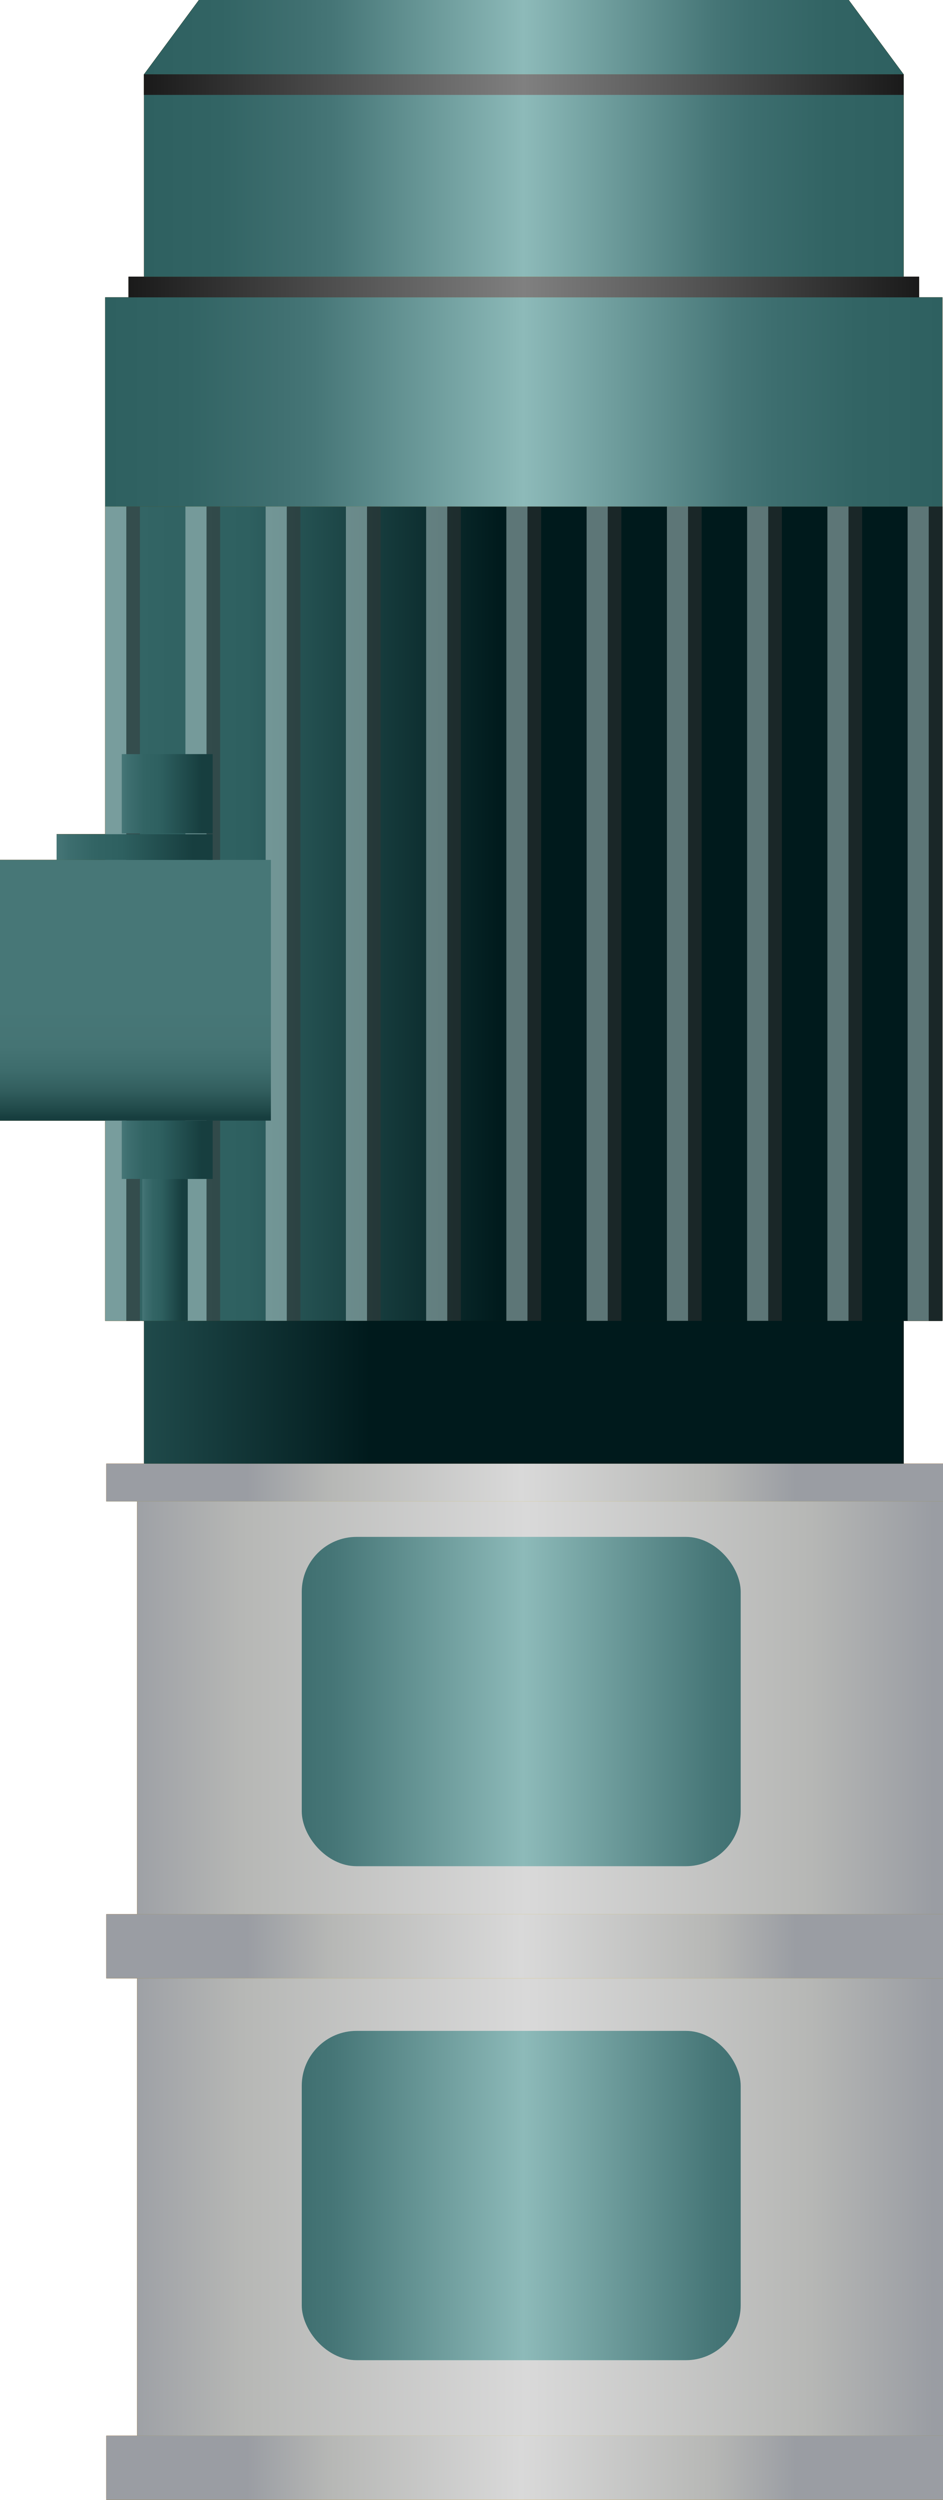 <?xml version="1.0" encoding="UTF-8" standalone="no" ?>
<?xml-stylesheet type="text/css" href="..\css\base.css" ?>

<svg  version="1.1"  xmlns:svg="http://www.w3.org/2000/svg" xmlns="http://www.w3.org/2000/svg"  preserveAspectRatio="none"
	 width="34.375px" height="91.087px" viewBox="0 0 34.375 91.087" enable-background="new 0 0 34.375 91.087" xml:space="preserve">
	 <title>Шурф</title>
	   <defs>
		<linearGradient id="SVGID_1_" gradientUnits="userSpaceOnUse" x1="0.583" y1="33.293" x2="20.833" y2="33.293">
			<stop  offset="0" style="stop-color:#767676"/>
			<stop  offset="0.08" style="stop-color:#6E6E6E"/>
			<stop  offset="0.246" style="stop-color:#646464"/>
			<stop  offset="0.418" style="stop-color:#606060"/>
			<stop  offset="0.874" style="stop-color:#1A1A1A"/>
		</linearGradient>
		<linearGradient id="SVGID_2_" gradientUnits="userSpaceOnUse" x1="3.834" y1="14.646" x2="34.352" y2="14.646">
			<stop  offset="0" style="stop-color:#606060"/>
			<stop  offset="0.101" style="stop-color:#646464"/>
			<stop  offset="0.211" style="stop-color:#707070"/>
			<stop  offset="0.25" style="stop-color:#767676"/>
			<stop  offset="0.5" style="stop-color:#BABABA"/>
			<stop  offset="0.75" style="stop-color:#767676"/>
			<stop  offset="0.798" style="stop-color:#6E6E6E"/>
			<stop  offset="0.897" style="stop-color:#646464"/>
			<stop  offset="1" style="stop-color:#606060"/>
		</linearGradient>
		<linearGradient id="SVGID_3_" gradientUnits="userSpaceOnUse" x1="4.686" y1="10.458" x2="33.5" y2="10.458">
			<stop  offset="0" style="stop-color:#1A1A1A"/>
			<stop  offset="0.5" style="stop-color:#808080"/>
			<stop  offset="1" style="stop-color:#1A1A1A"/>
		</linearGradient>
		<linearGradient id="SVGID_4_" gradientUnits="userSpaceOnUse" x1="5.25" y1="6.396" x2="32.94" y2="6.396">
			<stop  offset="0" style="stop-color:#606060"/>
			<stop  offset="0.101" style="stop-color:#646464"/>
			<stop  offset="0.211" style="stop-color:#707070"/>
			<stop  offset="0.25" style="stop-color:#767676"/>
			<stop  offset="0.5" style="stop-color:#BABABA"/>
			<stop  offset="0.75" style="stop-color:#767676"/>
			<stop  offset="0.798" style="stop-color:#6E6E6E"/>
			<stop  offset="0.897" style="stop-color:#646464"/>
			<stop  offset="1" style="stop-color:#606060"/>
		</linearGradient>
		<linearGradient id="SVGID_5_" gradientUnits="userSpaceOnUse" x1="-9.5" y1="50.73" x2="16.801" y2="50.73">
			<stop  offset="0" style="stop-color:#767676"/>
			<stop  offset="0.08" style="stop-color:#6E6E6E"/>
			<stop  offset="0.246" style="stop-color:#646464"/>
			<stop  offset="0.418" style="stop-color:#606060"/>
			<stop  offset="0.874" style="stop-color:#1A1A1A"/>
		</linearGradient>
		<linearGradient id="SVGID_6_" gradientUnits="userSpaceOnUse" x1="5.25" y1="1.353" x2="32.94" y2="1.353">
			<stop  offset="0" style="stop-color:#606060"/>
			<stop  offset="0.101" style="stop-color:#646464"/>
			<stop  offset="0.211" style="stop-color:#707070"/>
			<stop  offset="0.25" style="stop-color:#767676"/>
			<stop  offset="0.5" style="stop-color:#BABABA"/>
			<stop  offset="0.75" style="stop-color:#767676"/>
			<stop  offset="0.798" style="stop-color:#6E6E6E"/>
			<stop  offset="0.897" style="stop-color:#646464"/>
			<stop  offset="1" style="stop-color:#606060"/>
		</linearGradient>
		<linearGradient id="SVGID_7_" gradientUnits="userSpaceOnUse" x1="4.938" y1="31.083" x2="4.938" y2="40.708">
			<stop  offset="0.588" style="stop-color:#777777"/>
			<stop  offset="0.73" style="stop-color:#747474"/>
			<stop  offset="0.824" style="stop-color:#6C6C6C"/>
			<stop  offset="0.903" style="stop-color:#5D5D5D"/>
			<stop  offset="0.975" style="stop-color:#484848"/>
			<stop  offset="1" style="stop-color:#3E3E3E"/>
		</linearGradient>
		<linearGradient id="SVGID_11_" gradientUnits="userSpaceOnUse" x1="2.062" y1="30.864" x2="7.75" y2="30.864">
			<stop  offset="0" style="stop-color:#767676"/>
			<stop  offset="0.08" style="stop-color:#6E6E6E"/>
			<stop  offset="0.246" style="stop-color:#646464"/>
			<stop  offset="0.418" style="stop-color:#606060"/>
			<stop  offset="0.874" style="stop-color:#3E3E3E"/>
		</linearGradient>
		<linearGradient id="SVGID_12_" gradientUnits="userSpaceOnUse" x1="4.438" y1="28.922" x2="7.75" y2="28.922">
			<stop  offset="0" style="stop-color:#767676"/>
			<stop  offset="0.08" style="stop-color:#6E6E6E"/>
			<stop  offset="0.246" style="stop-color:#646464"/>
			<stop  offset="0.418" style="stop-color:#606060"/>
			<stop  offset="0.874" style="stop-color:#3E3E3E"/>
		</linearGradient>
		<linearGradient id="SVGID_13_" gradientUnits="userSpaceOnUse" x1="4.438" y1="41.895" x2="7.75" y2="41.895">
			<stop  offset="0" style="stop-color:#767676"/>
			<stop  offset="0.08" style="stop-color:#6E6E6E"/>
			<stop  offset="0.246" style="stop-color:#646464"/>
			<stop  offset="0.418" style="stop-color:#606060"/>
			<stop  offset="0.874" style="stop-color:#3E3E3E"/>
		</linearGradient>
		<linearGradient id="SVGID_14_" gradientUnits="userSpaceOnUse" x1="5.188" y1="45.543" x2="6.844" y2="45.543">
			<stop  offset="0" style="stop-color:#767676"/>
			<stop  offset="0.08" style="stop-color:#6E6E6E"/>
			<stop  offset="0.246" style="stop-color:#646464"/>
			<stop  offset="0.418" style="stop-color:#606060"/>
			<stop  offset="0.874" style="stop-color:#3E3E3E"/>
		</linearGradient>
		<linearGradient id="SVGID_15_" gradientUnits="userSpaceOnUse" x1="5.25" y1="3.083" x2="32.935" y2="3.083">
			<stop  offset="0" style="stop-color:#1A1A1A"/>
			<stop  offset="0.5" style="stop-color:#808080"/>
			<stop  offset="1" style="stop-color:#1A1A1A"/>
		</linearGradient>
		<linearGradient id="SVGID_16_" gradientUnits="userSpaceOnUse" x1="9" y1="54.02" x2="29" y2="54.02">
			<stop  offset="0" style="stop-color:#9D9D9D"/>
			<stop  offset="0.15" style="stop-color:#B7B7B7"/>
			<stop  offset="0.5" style="stop-color:#D9D9D9"/>
			<stop  offset="0.85" style="stop-color:#B7B7B7"/>
			<stop  offset="1" style="stop-color:#9D9D9D"/>
		</linearGradient>
		<linearGradient id="SVGID_17_" gradientUnits="userSpaceOnUse" x1="4.333" y1="62.228" x2="34" y2="62.228">
			<stop  offset="0" style="stop-color:#9D9D9D"/>
			<stop  offset="0.15" style="stop-color:#B7B7B7"/>
			<stop  offset="0.5" style="stop-color:#D9D9D9"/>
			<stop  offset="0.85" style="stop-color:#B7B7B7"/>
			<stop  offset="1" style="stop-color:#9D9D9D"/>
		</linearGradient>
		<linearGradient id="SVGID_18_" gradientUnits="userSpaceOnUse" x1="9" y1="70.917" x2="29" y2="70.917">
			<stop  offset="0" style="stop-color:#9D9D9D"/>
			<stop  offset="0.15" style="stop-color:#B7B7B7"/>
			<stop  offset="0.5" style="stop-color:#D9D9D9"/>
			<stop  offset="0.85" style="stop-color:#B7B7B7"/>
			<stop  offset="1" style="stop-color:#9D9D9D"/>
		</linearGradient>
		<linearGradient id="SVGID_21_" gradientUnits="userSpaceOnUse" x1="4.333" y1="80.418" x2="34" y2="80.418">
			<stop  offset="0" style="stop-color:#9D9D9D"/>
			<stop  offset="0.15" style="stop-color:#B7B7B7"/>
			<stop  offset="0.5" style="stop-color:#D9D9D9"/>
			<stop  offset="0.85" style="stop-color:#B7B7B7"/>
			<stop  offset="1" style="stop-color:#9D9D9D"/>
		</linearGradient>
		<linearGradient id="SVGID_22_" gradientUnits="userSpaceOnUse" x1="9" y1="89.92" x2="29" y2="89.92">
			<stop  offset="0" style="stop-color:#9D9D9D"/>
			<stop  offset="0.15" style="stop-color:#B7B7B7"/>
			<stop  offset="0.5" style="stop-color:#D9D9D9"/>
			<stop  offset="0.85" style="stop-color:#B7B7B7"/>
			<stop  offset="1" style="stop-color:#9D9D9D"/>
		</linearGradient>

		<linearGradient id="green_1_" gradientUnits="userSpaceOnUse" x1="0.583" y1="33.293" x2="20.833" y2="33.293">
			<stop  offset="0" style="stop-color:#467677"/>
			<stop  offset="0.08" style="stop-color:#3D6E6F"/>
			<stop  offset="0.246" style="stop-color:#326464"/>
			<stop  offset="0.418" style="stop-color:#2E6060"/>
			<stop  offset="0.874" style="stop-color:#001A1C"/>
		</linearGradient>
		<linearGradient id="green_2_" gradientUnits="userSpaceOnUse" x1="3.834" y1="14.646" x2="34.352" y2="14.646">
			<stop  offset="0" style="stop-color:#2E6060"/>
			<stop  offset="0.101" style="stop-color:#326464"/>
			<stop  offset="0.211" style="stop-color:#407071"/>
			<stop  offset="0.25" style="stop-color:#467677"/>
			<stop  offset="0.5" style="stop-color:#8DBAB9"/>
			<stop  offset="0.75" style="stop-color:#467677"/>
			<stop  offset="0.798" style="stop-color:#3D6E6F"/>
			<stop  offset="0.897" style="stop-color:#326464"/>
			<stop  offset="1" style="stop-color:#2E6060"/>
		</linearGradient>
		<linearGradient id="green_3_" gradientUnits="userSpaceOnUse" x1="4.686" y1="10.458" x2="33.5" y2="10.458">
			<stop  offset="0" style="stop-color:#1A1A1A"/>
			<stop  offset="0.5" style="stop-color:#808080"/>
			<stop  offset="1" style="stop-color:#1A1A1A"/>
		</linearGradient>
		<linearGradient id="green_4_" gradientUnits="userSpaceOnUse" x1="5.25" y1="6.396" x2="32.94" y2="6.396">
			<stop  offset="0" style="stop-color:#2E6060"/>
			<stop  offset="0.101" style="stop-color:#326464"/>
			<stop  offset="0.211" style="stop-color:#407071"/>
			<stop  offset="0.25" style="stop-color:#467677"/>
			<stop  offset="0.5" style="stop-color:#8DBAB9"/>
			<stop  offset="0.75" style="stop-color:#467677"/>
			<stop  offset="0.798" style="stop-color:#3D6E6F"/>
			<stop  offset="0.897" style="stop-color:#326464"/>
			<stop  offset="1" style="stop-color:#2E6060"/>
		</linearGradient>
		<linearGradient id="green_5_" gradientUnits="userSpaceOnUse" x1="-9.5" y1="50.73" x2="16.801" y2="50.73">
			<stop  offset="0" style="stop-color:#467677"/>
			<stop  offset="0.08" style="stop-color:#3D6E6F"/>
			<stop  offset="0.246" style="stop-color:#326464"/>
			<stop  offset="0.418" style="stop-color:#2E6060"/>
			<stop  offset="0.874" style="stop-color:#001A1C"/>
		</linearGradient>
		<linearGradient id="green_6_" gradientUnits="userSpaceOnUse" x1="5.25" y1="1.353" x2="32.94" y2="1.353">
			<stop  offset="0" style="stop-color:#2E6060"/>
			<stop  offset="0.101" style="stop-color:#326464"/>
			<stop  offset="0.211" style="stop-color:#407071"/>
			<stop  offset="0.25" style="stop-color:#467677"/>
			<stop  offset="0.5" style="stop-color:#8DBAB9"/>
			<stop  offset="0.75" style="stop-color:#467677"/>
			<stop  offset="0.798" style="stop-color:#3D6E6F"/>
			<stop  offset="0.897" style="stop-color:#326464"/>
			<stop  offset="1" style="stop-color:#2E6060"/>
		</linearGradient>
		<linearGradient id="green_7_" gradientUnits="userSpaceOnUse" x1="4.938" y1="31.083" x2="4.938" y2="40.708">
			<stop  offset="0.588" style="stop-color:#477777"/>
			<stop  offset="0.73" style="stop-color:#457474"/>
			<stop  offset="0.824" style="stop-color:#3D6C6C"/>
			<stop  offset="0.903" style="stop-color:#315D5D"/>
			<stop  offset="0.975" style="stop-color:#1F4848"/>
			<stop  offset="1" style="stop-color:#173E3F"/>
		</linearGradient>
		<linearGradient id="green_11_" gradientUnits="userSpaceOnUse" x1="2.062" y1="30.864" x2="7.75" y2="30.864">
			<stop  offset="0" style="stop-color:#467677"/>
			<stop  offset="0.08" style="stop-color:#3D6E6F"/>
			<stop  offset="0.246" style="stop-color:#326464"/>
			<stop  offset="0.418" style="stop-color:#2E6060"/>
			<stop  offset="0.874" style="stop-color:#173E3F"/>
		</linearGradient>
		<linearGradient id="green_12_" gradientUnits="userSpaceOnUse" x1="4.438" y1="28.922" x2="7.75" y2="28.922">
			<stop  offset="0" style="stop-color:#467677"/>
			<stop  offset="0.08" style="stop-color:#3D6E6F"/>
			<stop  offset="0.246" style="stop-color:#326464"/>
			<stop  offset="0.418" style="stop-color:#2E6060"/>
			<stop  offset="0.874" style="stop-color:#173E3F"/>
		</linearGradient>
		<linearGradient id="green_13_" gradientUnits="userSpaceOnUse" x1="4.438" y1="41.895" x2="7.75" y2="41.895">
			<stop  offset="0" style="stop-color:#467677"/>
			<stop  offset="0.08" style="stop-color:#3D6E6F"/>
			<stop  offset="0.246" style="stop-color:#326464"/>
			<stop  offset="0.418" style="stop-color:#2E6060"/>
			<stop  offset="0.874" style="stop-color:#173E3F"/>
		</linearGradient>
		<linearGradient id="green_14_" gradientUnits="userSpaceOnUse" x1="5.188" y1="45.543" x2="6.844" y2="45.543">
			<stop  offset="0" style="stop-color:#467677"/>
			<stop  offset="0.08" style="stop-color:#3D6E6F"/>
			<stop  offset="0.246" style="stop-color:#326464"/>
			<stop  offset="0.418" style="stop-color:#2E6060"/>
			<stop  offset="0.874" style="stop-color:#173E3F"/>
		</linearGradient>
		<linearGradient id="green_15_" gradientUnits="userSpaceOnUse" x1="5.25" y1="3.083" x2="32.935" y2="3.083">
			<stop  offset="0" style="stop-color:#1A1A1A"/>
			<stop  offset="0.5" style="stop-color:#808080"/>
			<stop  offset="1" style="stop-color:#1A1A1A"/>
		</linearGradient>
		<linearGradient id="green_16_" gradientUnits="userSpaceOnUse" x1="9" y1="54.02" x2="29" y2="54.02">
			<stop  offset="0" style="stop-color:#9A9DA3"/>
			<stop  offset="0.15" style="stop-color:#B6B7B5"/>
			<stop  offset="0.5" style="stop-color:#D9D9D9"/>
			<stop  offset="0.85" style="stop-color:#B6B7B5"/>
			<stop  offset="1" style="stop-color:#9A9DA3"/>
		</linearGradient>
		<linearGradient id="green_17_" gradientUnits="userSpaceOnUse" x1="4.333" y1="62.228" x2="34" y2="62.228">
			<stop  offset="0" style="stop-color:#9A9DA3"/>
			<stop  offset="0.15" style="stop-color:#B6B7B5"/>
			<stop  offset="0.5" style="stop-color:#D9D9D9"/>
			<stop  offset="0.85" style="stop-color:#B6B7B5"/>
			<stop  offset="1" style="stop-color:#9A9DA3"/>
		</linearGradient>
		<linearGradient id="green_18_" gradientUnits="userSpaceOnUse" x1="9" y1="70.917" x2="29" y2="70.917">
			<stop  offset="0" style="stop-color:#9A9DA3"/>
			<stop  offset="0.15" style="stop-color:#B6B7B5"/>
			<stop  offset="0.5" style="stop-color:#D9D9D9"/>
			<stop  offset="0.85" style="stop-color:#B6B7B5"/>
			<stop  offset="1" style="stop-color:#9A9DA3"/>
		</linearGradient>
		<linearGradient id="green_21_" gradientUnits="userSpaceOnUse" x1="4.333" y1="80.418" x2="34" y2="80.418">
			<stop  offset="0" style="stop-color:#9A9DA3"/>
			<stop  offset="0.15" style="stop-color:#B6B7B5"/>
			<stop  offset="0.5" style="stop-color:#D9D9D9"/>
			<stop  offset="0.85" style="stop-color:#B6B7B5"/>
			<stop  offset="1" style="stop-color:#9A9DA3"/>
		</linearGradient>
		<linearGradient id="green_22_" gradientUnits="userSpaceOnUse" x1="9" y1="89.92" x2="29" y2="89.92">
			<stop  offset="0" style="stop-color:#9A9DA3"/>
			<stop  offset="0.15" style="stop-color:#B6B7B5"/>
			<stop  offset="0.5" style="stop-color:#D9D9D9"/>
			<stop  offset="0.85" style="stop-color:#B6B7B5"/>
			<stop  offset="1" style="stop-color:#9A9DA3"/>
		</linearGradient>

		<linearGradient id="red_1_" gradientUnits="userSpaceOnUse" x1="0.583" y1="33.293" x2="20.833" y2="33.293">
			<stop  offset="0" style="stop-color:#760000"/>
			<stop  offset="0.08" style="stop-color:#6E0000"/>
			<stop  offset="0.246" style="stop-color:#640000"/>
			<stop  offset="0.418" style="stop-color:#600000"/>
			<stop  offset="0.874" style="stop-color:#1A0000"/>
		</linearGradient>
		<linearGradient id="red_2_" gradientUnits="userSpaceOnUse" x1="3.834" y1="14.646" x2="34.352" y2="14.646">
			<stop  offset="0" style="stop-color:#600000"/>
			<stop  offset="0.101" style="stop-color:#640000"/>
			<stop  offset="0.211" style="stop-color:#700000"/>
			<stop  offset="0.25" style="stop-color:#760000"/>
			<stop  offset="0.5" style="stop-color:#BA0000"/>
			<stop  offset="0.75" style="stop-color:#760000"/>
			<stop  offset="0.798" style="stop-color:#6E0000"/>
			<stop  offset="0.897" style="stop-color:#640000"/>
			<stop  offset="1" style="stop-color:#600000"/>
		</linearGradient>
		<linearGradient id="red_3_" gradientUnits="userSpaceOnUse" x1="4.686" y1="10.458" x2="33.5" y2="10.458">
			<stop  offset="0" style="stop-color:#1A0000"/>
			<stop  offset="0.5" style="stop-color:#800000"/>
			<stop  offset="1" style="stop-color:#1A0000"/>
		</linearGradient>
		<linearGradient id="red_4_" gradientUnits="userSpaceOnUse" x1="5.25" y1="6.396" x2="32.94" y2="6.396">
			<stop  offset="0" style="stop-color:#600000"/>
			<stop  offset="0.101" style="stop-color:#640000"/>
			<stop  offset="0.211" style="stop-color:#700000"/>
			<stop  offset="0.25" style="stop-color:#760000"/>
			<stop  offset="0.5" style="stop-color:#BA0000"/>
			<stop  offset="0.75" style="stop-color:#760000"/>
			<stop  offset="0.798" style="stop-color:#6E0000"/>
			<stop  offset="0.897" style="stop-color:#640000"/>
			<stop  offset="1" style="stop-color:#600000"/>
		</linearGradient>
		<linearGradient id="red_5_" gradientUnits="userSpaceOnUse" x1="-9.5" y1="50.73" x2="16.801" y2="50.73">
			<stop  offset="0" style="stop-color:#760000"/>
			<stop  offset="0.08" style="stop-color:#6E0000"/>
			<stop  offset="0.246" style="stop-color:#640000"/>
			<stop  offset="0.418" style="stop-color:#600000"/>
			<stop  offset="0.874" style="stop-color:#1A0000"/>
		</linearGradient>
		<linearGradient id="red_6_" gradientUnits="userSpaceOnUse" x1="5.25" y1="1.353" x2="32.94" y2="1.353">
			<stop  offset="0" style="stop-color:#600000"/>
			<stop  offset="0.101" style="stop-color:#640000"/>
			<stop  offset="0.211" style="stop-color:#700000"/>
			<stop  offset="0.25" style="stop-color:#760000"/>
			<stop  offset="0.5" style="stop-color:#BA0000"/>
			<stop  offset="0.75" style="stop-color:#760000"/>
			<stop  offset="0.798" style="stop-color:#6E0000"/>
			<stop  offset="0.897" style="stop-color:#640000"/>
			<stop  offset="1" style="stop-color:#600000"/>
		</linearGradient>
		<linearGradient id="red_7_" gradientUnits="userSpaceOnUse" x1="4.938" y1="31.083" x2="4.938" y2="40.708">
			<stop  offset="0.588" style="stop-color:#770000"/>
			<stop  offset="0.73" style="stop-color:#740000"/>
			<stop  offset="0.824" style="stop-color:#6C0000"/>
			<stop  offset="0.903" style="stop-color:#5D0000"/>
			<stop  offset="0.975" style="stop-color:#480000"/>
			<stop  offset="1" style="stop-color:#3E0000"/>
		</linearGradient>
		<linearGradient id="red_11_" gradientUnits="userSpaceOnUse" x1="2.062" y1="30.864" x2="7.75" y2="30.864">
			<stop  offset="0" style="stop-color:#760000"/>
			<stop  offset="0.08" style="stop-color:#6E0000"/>
			<stop  offset="0.246" style="stop-color:#640000"/>
			<stop  offset="0.418" style="stop-color:#600000"/>
			<stop  offset="0.874" style="stop-color:#3E0000"/>
		</linearGradient>
		<linearGradient id="red_12_" gradientUnits="userSpaceOnUse" x1="4.438" y1="28.922" x2="7.75" y2="28.922">
			<stop  offset="0" style="stop-color:#760000"/>
			<stop  offset="0.08" style="stop-color:#6E0000"/>
			<stop  offset="0.246" style="stop-color:#640000"/>
			<stop  offset="0.418" style="stop-color:#600000"/>
			<stop  offset="0.874" style="stop-color:#3E0000"/>
		</linearGradient>
		<linearGradient id="red_13_" gradientUnits="userSpaceOnUse" x1="4.438" y1="41.895" x2="7.75" y2="41.895">
			<stop  offset="0" style="stop-color:#760000"/>
			<stop  offset="0.08" style="stop-color:#6E0000"/>
			<stop  offset="0.246" style="stop-color:#640000"/>
			<stop  offset="0.418" style="stop-color:#600000"/>
			<stop  offset="0.874" style="stop-color:#3E0000"/>
		</linearGradient>
		<linearGradient id="red_14_" gradientUnits="userSpaceOnUse" x1="5.188" y1="45.543" x2="6.844" y2="45.543">
			<stop  offset="0" style="stop-color:#760000"/>
			<stop  offset="0.08" style="stop-color:#6E0000"/>
			<stop  offset="0.246" style="stop-color:#640000"/>
			<stop  offset="0.418" style="stop-color:#600000"/>
			<stop  offset="0.874" style="stop-color:#3E0000"/>
		</linearGradient>
		<linearGradient id="red_15_" gradientUnits="userSpaceOnUse" x1="5.25" y1="3.083" x2="32.935" y2="3.083">
			<stop  offset="0" style="stop-color:#1A0000"/>
			<stop  offset="0.5" style="stop-color:#800000"/>
			<stop  offset="1" style="stop-color:#1A0000"/>
		</linearGradient>
		<linearGradient id="red_16_" gradientUnits="userSpaceOnUse" x1="9" y1="54.02" x2="29" y2="54.02">
			<stop  offset="0" style="stop-color:#9D0000"/>
			<stop  offset="0.15" style="stop-color:#B70000"/>
			<stop  offset="0.5" style="stop-color:#D90000"/>
			<stop  offset="0.85" style="stop-color:#B70000"/>
			<stop  offset="1" style="stop-color:#9D0000"/>
		</linearGradient>
		<linearGradient id="red_17_" gradientUnits="userSpaceOnUse" x1="4.333" y1="62.228" x2="34" y2="62.228">
			<stop  offset="0" style="stop-color:#9D0000"/>
			<stop  offset="0.15" style="stop-color:#B70000"/>
			<stop  offset="0.5" style="stop-color:#D90000"/>
			<stop  offset="0.85" style="stop-color:#B70000"/>
			<stop  offset="1" style="stop-color:#9D0000"/>
		</linearGradient>
		<linearGradient id="red_18_" gradientUnits="userSpaceOnUse" x1="9" y1="70.917" x2="29" y2="70.917">
			<stop  offset="0" style="stop-color:#9D0000"/>
			<stop  offset="0.15" style="stop-color:#B70000"/>
			<stop  offset="0.5" style="stop-color:#D90000"/>
			<stop  offset="0.85" style="stop-color:#B70000"/>
			<stop  offset="1" style="stop-color:#9D0000"/>
		</linearGradient>
		<linearGradient id="red_21_" gradientUnits="userSpaceOnUse" x1="4.333" y1="80.418" x2="34" y2="80.418">
			<stop  offset="0" style="stop-color:#9D0000"/>
			<stop  offset="0.15" style="stop-color:#B70000"/>
			<stop  offset="0.5" style="stop-color:#D90000"/>
			<stop  offset="0.85" style="stop-color:#B70000"/>
			<stop  offset="1" style="stop-color:#9D0000"/>
		</linearGradient>
		<linearGradient id="red_22_" gradientUnits="userSpaceOnUse" x1="9" y1="89.92" x2="29" y2="89.92">
			<stop  offset="0" style="stop-color:#9D0000"/>
			<stop  offset="0.15" style="stop-color:#B70000"/>
			<stop  offset="0.5" style="stop-color:#D90000"/>
			<stop  offset="0.85" style="stop-color:#B70000"/>
			<stop  offset="1" style="stop-color:#9D0000"/>
		</linearGradient>

		<linearGradient id="yellow_1_" gradientUnits="userSpaceOnUse" x1="0.583" y1="33.293" x2="20.833" y2="33.293">
			<stop  offset="0" style="stop-color:#767600"/>
			<stop  offset="0.08" style="stop-color:#6E6E00"/>
			<stop  offset="0.246" style="stop-color:#646400"/>
			<stop  offset="0.418" style="stop-color:#606000"/>
			<stop  offset="0.874" style="stop-color:#1A1A00"/>
		</linearGradient>
		<linearGradient id="yellow_2_" gradientUnits="userSpaceOnUse" x1="3.834" y1="14.646" x2="34.352" y2="14.646">
			<stop  offset="0" style="stop-color:#606000"/>
			<stop  offset="0.101" style="stop-color:#646400"/>
			<stop  offset="0.211" style="stop-color:#707000"/>
			<stop  offset="0.25" style="stop-color:#767600"/>
			<stop  offset="0.5" style="stop-color:#BABA00"/>
			<stop  offset="0.75" style="stop-color:#767600"/>
			<stop  offset="0.798" style="stop-color:#6E6E00"/>
			<stop  offset="0.897" style="stop-color:#646400"/>
			<stop  offset="1" style="stop-color:#606000"/>
		</linearGradient>
		<linearGradient id="yellow_3_" gradientUnits="userSpaceOnUse" x1="4.686" y1="10.458" x2="33.5" y2="10.458">
			<stop  offset="0" style="stop-color:#1A1A00"/>
			<stop  offset="0.5" style="stop-color:#808000"/>
			<stop  offset="1" style="stop-color:#1A1A00"/>
		</linearGradient>
		<linearGradient id="yellow_4_" gradientUnits="userSpaceOnUse" x1="5.25" y1="6.396" x2="32.94" y2="6.396">
			<stop  offset="0" style="stop-color:#606000"/>
			<stop  offset="0.101" style="stop-color:#646400"/>
			<stop  offset="0.211" style="stop-color:#707000"/>
			<stop  offset="0.25" style="stop-color:#767600"/>
			<stop  offset="0.5" style="stop-color:#BABA00"/>
			<stop  offset="0.75" style="stop-color:#767600"/>
			<stop  offset="0.798" style="stop-color:#6E6E00"/>
			<stop  offset="0.897" style="stop-color:#646400"/>
			<stop  offset="1" style="stop-color:#606000"/>
		</linearGradient>
		<linearGradient id="yellow_5_" gradientUnits="userSpaceOnUse" x1="-9.5" y1="50.73" x2="16.801" y2="50.73">
			<stop  offset="0" style="stop-color:#767600"/>
			<stop  offset="0.08" style="stop-color:#6E6E00"/>
			<stop  offset="0.246" style="stop-color:#646400"/>
			<stop  offset="0.418" style="stop-color:#606000"/>
			<stop  offset="0.874" style="stop-color:#1A1A00"/>
		</linearGradient>
		<linearGradient id="yellow_6_" gradientUnits="userSpaceOnUse" x1="5.25" y1="1.353" x2="32.94" y2="1.353">
			<stop  offset="0" style="stop-color:#606000"/>
			<stop  offset="0.101" style="stop-color:#646400"/>
			<stop  offset="0.211" style="stop-color:#707000"/>
			<stop  offset="0.25" style="stop-color:#767600"/>
			<stop  offset="0.5" style="stop-color:#BABA00"/>
			<stop  offset="0.75" style="stop-color:#767600"/>
			<stop  offset="0.798" style="stop-color:#6E6E00"/>
			<stop  offset="0.897" style="stop-color:#646400"/>
			<stop  offset="1" style="stop-color:#606000"/>
		</linearGradient>
		<linearGradient id="yellow_7_" gradientUnits="userSpaceOnUse" x1="4.938" y1="31.083" x2="4.938" y2="40.708">
			<stop  offset="0.588" style="stop-color:#777700"/>
			<stop  offset="0.73" style="stop-color:#747400"/>
			<stop  offset="0.824" style="stop-color:#6C6C00"/>
			<stop  offset="0.903" style="stop-color:#5D5D00"/>
			<stop  offset="0.975" style="stop-color:#484800"/>
			<stop  offset="1" style="stop-color:#3E3E00"/>
		</linearGradient>
		<linearGradient id="yellow_11_" gradientUnits="userSpaceOnUse" x1="2.062" y1="30.864" x2="7.75" y2="30.864">
			<stop  offset="0" style="stop-color:#767600"/>
			<stop  offset="0.08" style="stop-color:#6E6E00"/>
			<stop  offset="0.246" style="stop-color:#646400"/>
			<stop  offset="0.418" style="stop-color:#606000"/>
			<stop  offset="0.874" style="stop-color:#3E3E00"/>
		</linearGradient>
		<linearGradient id="yellow_12_" gradientUnits="userSpaceOnUse" x1="4.438" y1="28.922" x2="7.75" y2="28.922">
			<stop  offset="0" style="stop-color:#767600"/>
			<stop  offset="0.08" style="stop-color:#6E6E00"/>
			<stop  offset="0.246" style="stop-color:#646400"/>
			<stop  offset="0.418" style="stop-color:#606000"/>
			<stop  offset="0.874" style="stop-color:#3E3E00"/>
		</linearGradient>
		<linearGradient id="yellow_13_" gradientUnits="userSpaceOnUse" x1="4.438" y1="41.895" x2="7.75" y2="41.895">
			<stop  offset="0" style="stop-color:#767600"/>
			<stop  offset="0.08" style="stop-color:#6E6E00"/>
			<stop  offset="0.246" style="stop-color:#646400"/>
			<stop  offset="0.418" style="stop-color:#606000"/>
			<stop  offset="0.874" style="stop-color:#3E3E00"/>
		</linearGradient>
		<linearGradient id="yellow_14_" gradientUnits="userSpaceOnUse" x1="5.188" y1="45.543" x2="6.844" y2="45.543">
			<stop  offset="0" style="stop-color:#767600"/>
			<stop  offset="0.08" style="stop-color:#6E6E00"/>
			<stop  offset="0.246" style="stop-color:#646400"/>
			<stop  offset="0.418" style="stop-color:#606000"/>
			<stop  offset="0.874" style="stop-color:#3E3E00"/>
		</linearGradient>
		<linearGradient id="yellow_15_" gradientUnits="userSpaceOnUse" x1="5.25" y1="3.083" x2="32.935" y2="3.083">
			<stop  offset="0" style="stop-color:#1A1A00"/>
			<stop  offset="0.5" style="stop-color:#808000"/>
			<stop  offset="1" style="stop-color:#1A1A00"/>
		</linearGradient>
		<linearGradient id="yellow_16_" gradientUnits="userSpaceOnUse" x1="9" y1="54.02" x2="29" y2="54.02">
			<stop  offset="0" style="stop-color:#9D9D00"/>
			<stop  offset="0.15" style="stop-color:#B7B700"/>
			<stop  offset="0.5" style="stop-color:#D9D900"/>
			<stop  offset="0.85" style="stop-color:#B7B700"/>
			<stop  offset="1" style="stop-color:#9D9D00"/>
		</linearGradient>
		<linearGradient id="yellow_17_" gradientUnits="userSpaceOnUse" x1="4.333" y1="62.228" x2="34" y2="62.228">
			<stop  offset="0" style="stop-color:#9D9D00"/>
			<stop  offset="0.15" style="stop-color:#B7B700"/>
			<stop  offset="0.5" style="stop-color:#D9D900"/>
			<stop  offset="0.85" style="stop-color:#B7B700"/>
			<stop  offset="1" style="stop-color:#9D9D00"/>
		</linearGradient>
		<linearGradient id="yellow_18_" gradientUnits="userSpaceOnUse" x1="9" y1="70.917" x2="29" y2="70.917">
			<stop  offset="0" style="stop-color:#9D9D00"/>
			<stop  offset="0.15" style="stop-color:#B7B700"/>
			<stop  offset="0.5" style="stop-color:#D9D900"/>
			<stop  offset="0.85" style="stop-color:#B7B700"/>
			<stop  offset="1" style="stop-color:#9D9D00"/>
		</linearGradient>
		<linearGradient id="yellow_21_" gradientUnits="userSpaceOnUse" x1="4.333" y1="80.418" x2="34" y2="80.418">
			<stop  offset="0" style="stop-color:#9D9D00"/>
			<stop  offset="0.15" style="stop-color:#B7B700"/>
			<stop  offset="0.5" style="stop-color:#D9D900"/>
			<stop  offset="0.85" style="stop-color:#B7B700"/>
			<stop  offset="1" style="stop-color:#9D9D00"/>
		</linearGradient>
		<linearGradient id="yellow_22_" gradientUnits="userSpaceOnUse" x1="9" y1="89.92" x2="29" y2="89.92">
			<stop  offset="0" style="stop-color:#9D9D00"/>
			<stop  offset="0.15" style="stop-color:#B7B700"/>
			<stop  offset="0.5" style="stop-color:#D9D900"/>
			<stop  offset="0.85" style="stop-color:#B7B700"/>
			<stop  offset="1" style="stop-color:#9D9D00"/>
		</linearGradient>

		<rect id="main_1" x="3.834" y="18.458" width="30.518" height="29.67"/>
	<rect id="main_2" x="3.834" y="10.833" width="30.518" height="7.625"/>
	<rect id="main_3" x="4.686" y="10.083" width="28.814" height="0.75"/>
	<rect id="main_4" x="5.25"  y="2.708"  width="27.689" height="7.375"/>
	<rect id="main_5" x="5.25"  y="48.128" width="27.689" height="5.205"/>
	<polygon id="main_6" points="7.25,0 5.25,2.708 32.939,2.708 30.939,0 	"/>
	<g id="scnd_1" opacity="0.5" >
		<rect x="3.834"  y="18.458" width="0.771" height="29.67"/>
		<rect x="6.759"  y="18.458" width="0.771" height="29.67"/>
		<rect x="9.684"  y="18.458" width="0.771" height="29.67"/>
		<rect x="12.609" y="18.458" width="0.771" height="29.67"/>
		<rect x="15.534" y="18.458" width="0.771" height="29.67"/>
		<rect x="18.458" y="18.458" width="0.771" height="29.67"/>
		<rect x="21.384" y="18.458" width="0.771" height="29.67"/>
		<rect x="24.311" y="18.458" width="0.771" height="29.67"/>
		<rect x="27.234" y="18.458" width="0.771" height="29.67"/>
		<rect x="30.161" y="18.458" width="0.771" height="29.67"/>
		<rect x="33.085" y="18.458" width="0.771" height="29.67"/>
	</g>
	<g id="scnd_2" opacity="0.5"   >
		<rect x="4.604"  y="18.458" width="0.496" height="29.67"/>
		<rect x="7.529"  y="18.458" width="0.496" height="29.67"/>
		<rect x="10.455" y="18.458" width="0.496" height="29.67"/>
		<rect x="13.379" y="18.458" width="0.496" height="29.67"/>
		<rect x="16.305" y="18.458" width="0.496" height="29.67"/>
		<rect x="19.231" y="18.458" width="0.496" height="29.67"/>
		<rect x="22.155" y="18.458" width="0.496" height="29.67"/>
		<rect x="25.082" y="18.458" width="0.496" height="29.67"/>
		<rect x="28.006" y="18.458" width="0.496" height="29.67"/>
		<rect x="30.931" y="18.458" width="0.496" height="29.67"/>
		<rect x="33.856" y="18.458" width="0.496" height="29.67"/>
	</g>
	<rect id="main_7" y="31.333" width="9.875" height="9.5"/>
	<polygon id="main_8"  points="5.625,40.833 9.875,40.833 9.875,31.333 6.625,31.333 	"/>
	<polygon id="main_9"  points="5.438,17.083 5.438,15.708 3.813,15.708 3.813,17.083 3.813,18.458 6.063,18.458 6.063,17.083 	"/>
	<polygon id="main_10" points="26.328,17.083 26.328,15.708 24.703,15.708 24.703,17.083 23.859,17.083 23.859,18.458 27.172,18.458 27.172,17.083 	"/>
	<rect id="main_11" x="2.063" y="30.396" width="5.688" height="0.938"/>
	<rect id="main_12" x="4.438" y="27.478" width="3.313" height="2.89"/>
	<rect id="main_13" x="4.438" y="40.833" width="3.313" height="2.125"/>
	<rect id="main_14" x="5.188" y="42.958" width="1.656" height="5.17"/>
	<rect id="main_15" x="5.25" y="2.708"   width="27.686" height="0.75"/>
	<rect id="main_16" x="3.875" y="53.333" width="30.5" height="1.375"/>
	<rect id="main_17" x="5" y="54.708"     width="29.375" height="15.042"/>
	<rect id="main_18" x="3.875" y="69.75"  width="30.5" height="2.334"/>

	<rect id="main_19" x="11" y="56"  width="16" height="12" rx="2" ry="2"/>
	<rect id="main_23" x="11" y="74"  width="16" height="12" rx="2" ry="2"/>


	<rect id="main_21" x="5" y="72.084"     width="29.375" height="16.669"/>
	<rect id="main_22" x="3.875" y="88.753" width="30.5" height="2.334"/>


</defs>
	<!-- mono -->
	<g class="state-0">
		<use href="#main_1"  fill="url(#SVGID_1_)"/>
		<use href="#main_2"  fill="url(#SVGID_2_)"/>
		<use href="#main_3"  fill="url(#SVGID_3_)"/>
		<use href="#main_4"  fill="url(#SVGID_4_)"/>
		<use href="#main_5"  fill="url(#SVGID_5_)"/>
		<use href="#scnd_1"  fill="#BAD2D1" />
		<use href="#scnd_2"  fill="#333333"/>
		<use href="#main_6"  fill="url(#SVGID_6_)"/>
		<use href="#main_7"  fill="url(#SVGID_7_)"/>
		<use href="#main_11" fill="url(#SVGID_11_)"/>
		<use href="#main_12" fill="url(#SVGID_12_)"/>
		<use href="#main_13" fill="url(#SVGID_13_)"/>
		<use href="#main_14" fill="url(#SVGID_14_)"/>
		<use href="#main_15" fill="url(#SVGID_15_)"/>
		<use href="#main_16" fill="url(#SVGID_16_)"/>
		<use href="#main_17" fill="url(#SVGID_17_)"/>
		<use href="#main_18" fill="url(#SVGID_18_)"/>

		<use href="#main_19" fill="url(#SVGID_4_)"/>
		<use href="#main_21" fill="url(#SVGID_21_)"/>
		<use href="#main_22" fill="url(#SVGID_22_)"/>
		<use href="#main_23" fill="url(#SVGID_4_)"/>
	</g>
	<!-- red -->
	<g  class="state-5">
		<use href="#main_1"  fill="url(#red_1_)"/>
		<use href="#main_2"  fill="url(#red_2_)"/>
		<use href="#main_3"  fill="url(#red_3_)"/>
		<use href="#main_4"  fill="url(#red_4_)"/>
		<use href="#main_5"  fill="url(#red_5_)"/>
		<use href="#scnd_1"  fill="#BA0000" />
		<use href="#scnd_2"  fill="#330000"/>
		<use href="#main_6"  fill="url(#red_6_)"/>
		<use href="#main_7"  fill="url(#red_7_)"/>
		<use href="#main_11" fill="url(#red_11_)"/>
		<use href="#main_12" fill="url(#red_12_)"/>
		<use href="#main_13" fill="url(#red_13_)"/>
		<use href="#main_14" fill="url(#red_14_)"/>
		<use href="#main_15" fill="url(#red_15_)"/>
		<use href="#main_16" fill="url(#red_16_)"/>
		<use href="#main_17" fill="url(#red_17_)"/>
		<use href="#main_18" fill="url(#red_18_)"/>

		<use href="#main_19" fill="url(#red_4_)"/>
		<use href="#main_21" fill="url(#red_21_)"/>
		<use href="#main_22" fill="url(#red_22_)"/>
		<use href="#main_23" fill="url(#red_4_)"/>
	</g>

	<!-- yellow -->
	<g class="state-2">
		<use href="#main_1"  fill="url(#yellow_1_)"/>
		<use href="#main_2"  fill="url(#yellow_2_)"/>
		<use href="#main_3"  fill="url(#yellow_3_)"/>
		<use href="#main_4"  fill="url(#yellow_4_)"/>
		<use href="#main_5"  fill="url(#yellow_5_)"/>
		<use href="#scnd_1"  fill="#D2D200" />
		<use href="#scnd_2"  fill="#333300"/>
		<use href="#main_6"  fill="url(#yellow_6_)"/>
		<use href="#main_7"  fill="url(#yellow_7_)"/>
		<use href="#main_11" fill="url(#yellow_11_)"/>
		<use href="#main_12" fill="url(#yellow_12_)"/>
		<use href="#main_13" fill="url(#yellow_13_)"/>
		<use href="#main_14" fill="url(#yellow_14_)"/>
		<use href="#main_15" fill="url(#yellow_15_)"/>
		<use href="#main_16" fill="url(#yellow_16_)"/>
		<use href="#main_17" fill="url(#yellow_17_)"/>
		<use href="#main_18" fill="url(#yellow_18_)"/>

		<use href="#main_19" fill="url(#yellow_4_)"/>
		<use href="#main_21" fill="url(#yellow_21_)"/>
		<use href="#main_22" fill="url(#yellow_22_)"/>
		<use href="#main_23" fill="url(#yellow_4_)"/>
	</g>
	<!-- green  -->
	<g class="state-1">
		<use href="#main_1"  fill="url(#green_1_)"/>
		<use href="#main_2"  fill="url(#green_2_)"/>
		<use href="#main_3"  fill="url(#green_3_)"/>
		<use href="#main_4"  fill="url(#green_4_)"/>
		<use href="#main_5"  fill="url(#green_5_)"/>
		<use href="#scnd_1"  fill="#BAD2D1" />
		<use href="#scnd_2"  fill="#333333"/>
		<use href="#main_6"  fill="url(#green_6_)"/>
		<use href="#main_7"  fill="url(#green_7_)"/>
		<use href="#main_11" fill="url(#green_11_)"/>
		<use href="#main_12" fill="url(#green_12_)"/>
		<use href="#main_13" fill="url(#green_13_)"/>

		<use href="#main_14" fill="url(#green_14_)"/>
		<use href="#main_15" fill="url(#green_15_)"/>
		<use href="#main_16" fill="url(#green_16_)"/>
		<use href="#main_17" fill="url(#green_17_)"/>
		<use href="#main_18" fill="url(#green_18_)"/>

		<use href="#main_21" fill="url(#green_21_)"/>
		<use href="#main_22" fill="url(#green_22_)"/>

		<use href="#main_19" fill="url(#green_4_)"/>
		<use href="#main_23" fill="url(#green_4_)"/>
	</g>
</svg>
